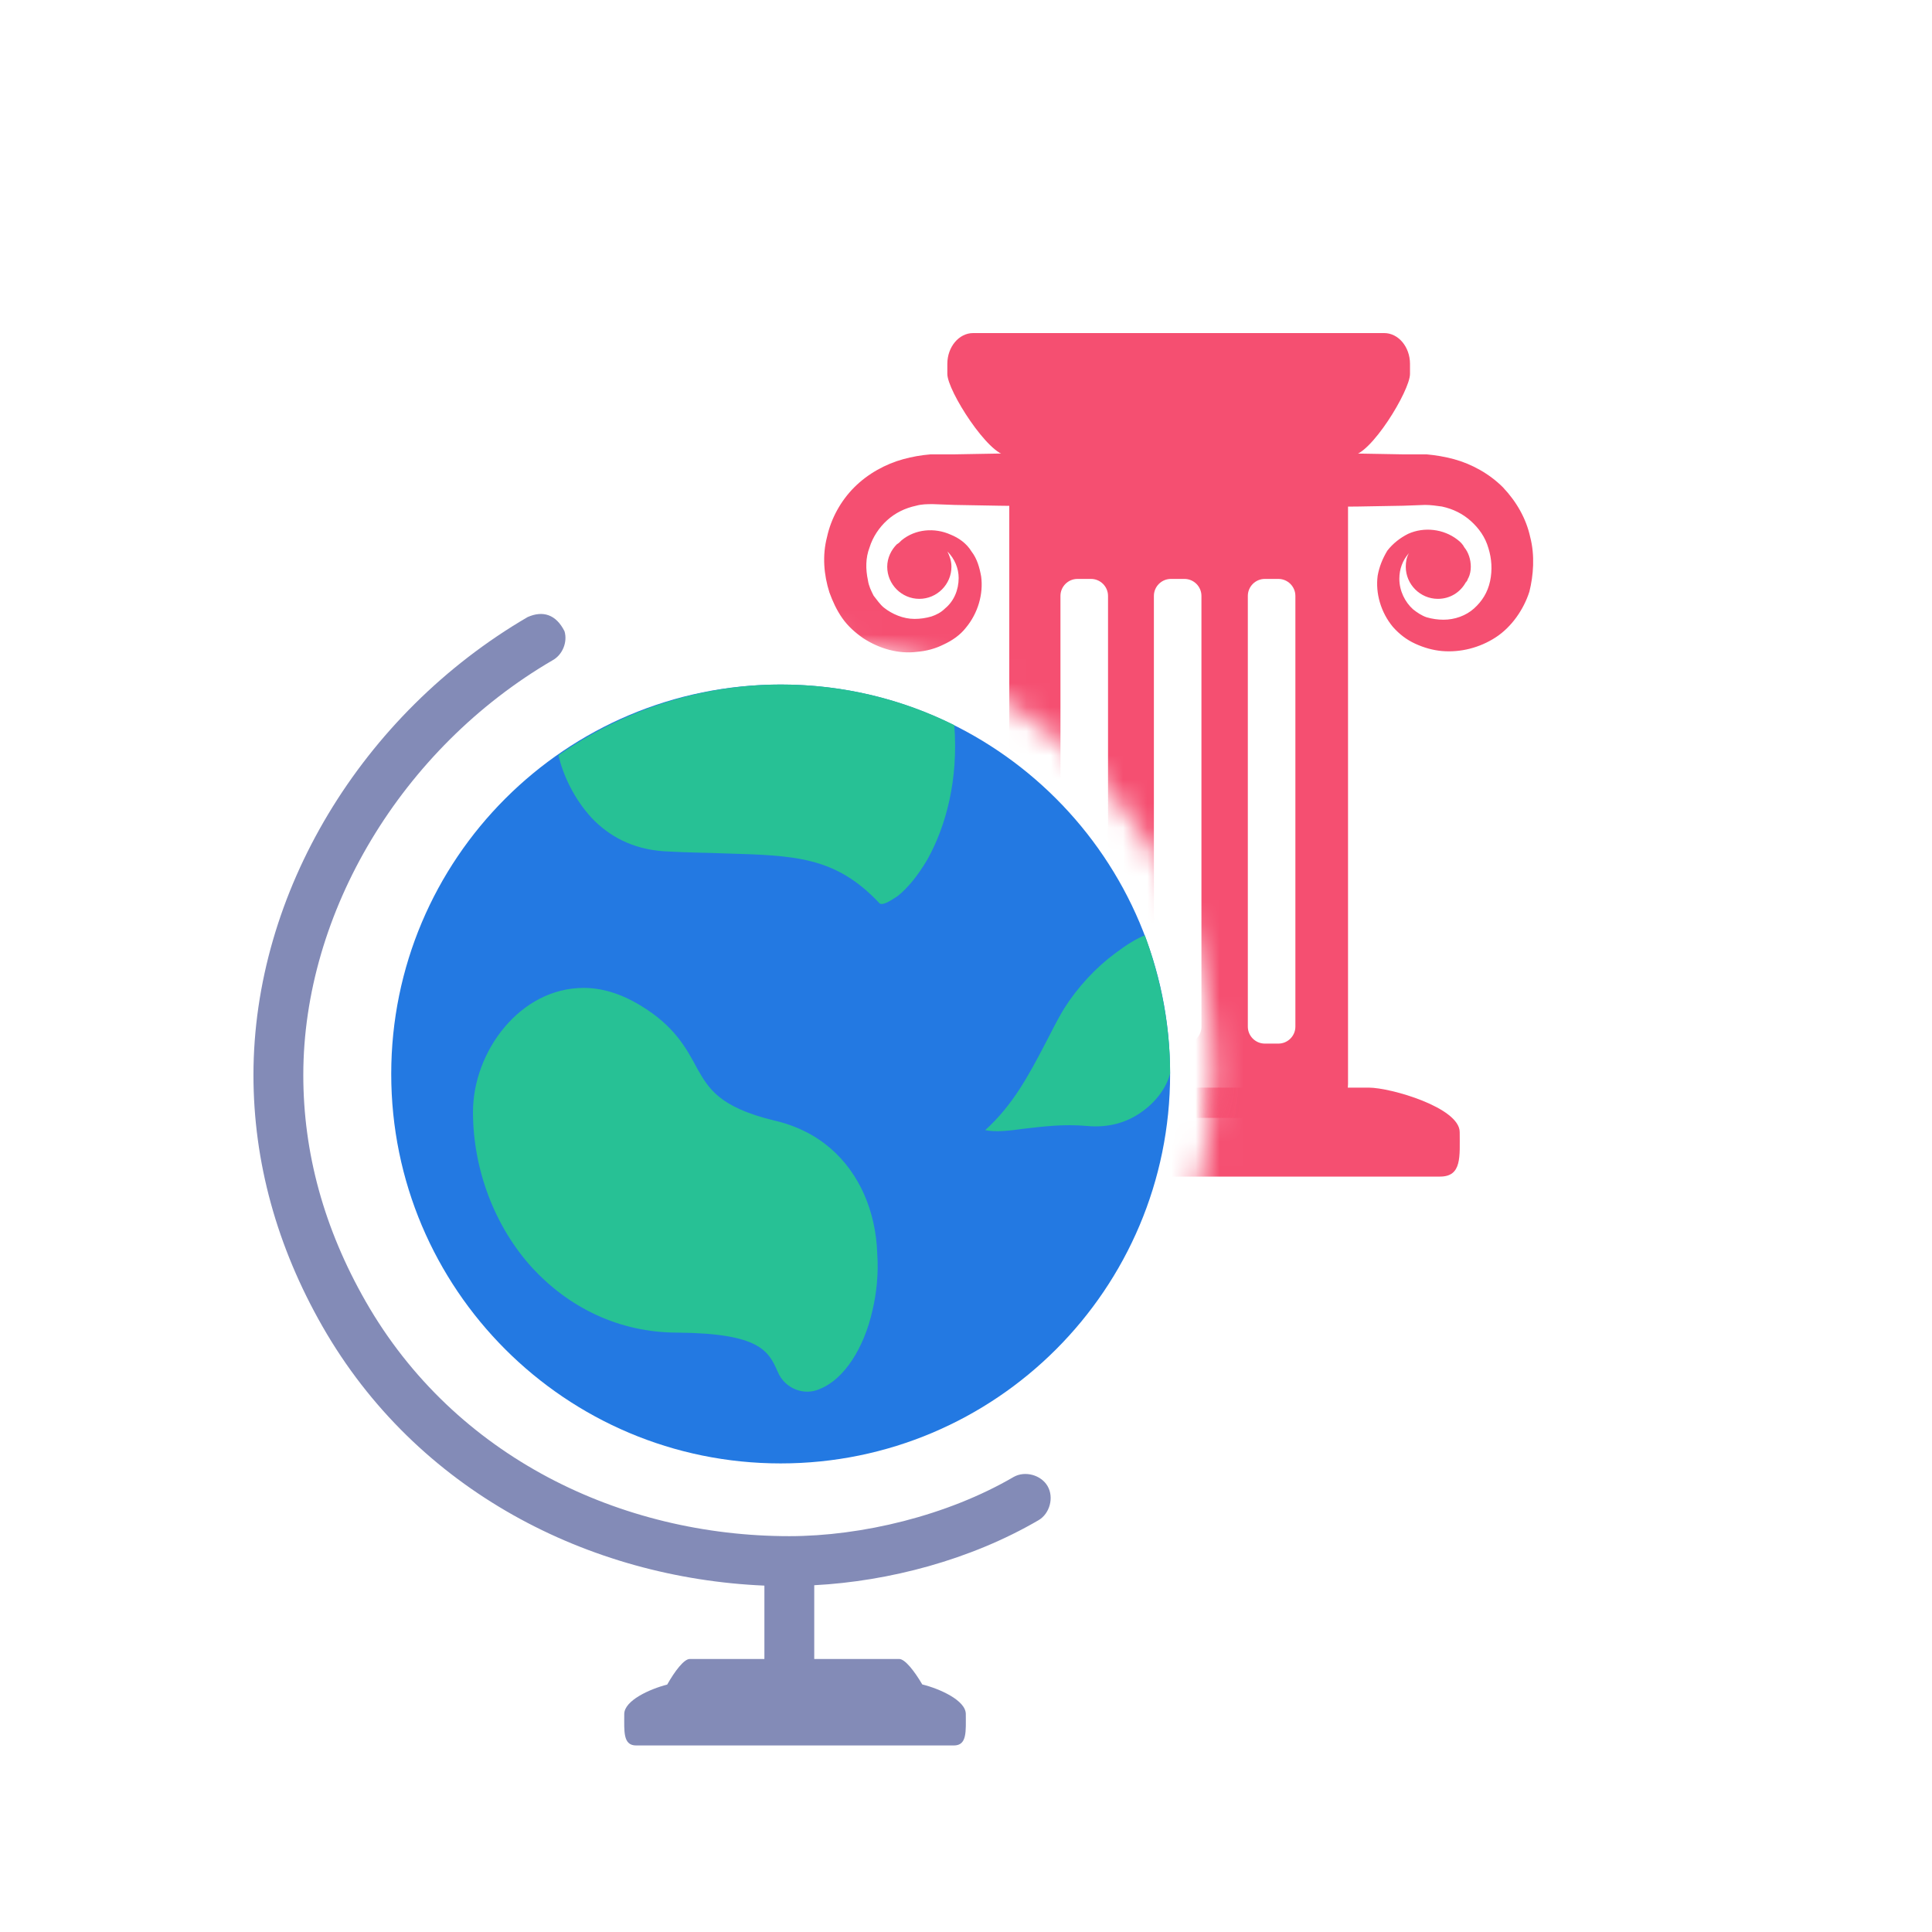 <?xml version="1.0" encoding="UTF-8"?>
<svg width="80px" height="80px" viewBox="0 0 80 80" version="1.1" xmlns="http://www.w3.org/2000/svg" xmlns:xlink="http://www.w3.org/1999/xlink">
    <!-- Generator: sketchtool 55.2 (78181) - https://sketchapp.com -->
    <title>9C28B701-2023-4BE8-9BF7-D341F4D10FD4</title>
    <desc>Created with sketchtool.</desc>
    <defs>
        <filter x="-13.0%" y="-13.0%" width="128.5%" height="126.8%" filterUnits="objectBoundingBox" id="filter-1">
            <feOffset dx="0" dy="2" in="SourceAlpha" result="shadowOffsetOuter1"></feOffset>
            <feGaussianBlur stdDeviation="1" in="shadowOffsetOuter1" result="shadowBlurOuter1"></feGaussianBlur>
            <feColorMatrix values="0 0 0 0 0   0 0 0 0 0.129   0 0 0 0 0.49  0 0 0 0.15 0" type="matrix" in="shadowBlurOuter1" result="shadowMatrixOuter1"></feColorMatrix>
            <feMerge>
                <feMergeNode in="shadowMatrixOuter1"></feMergeNode>
                <feMergeNode in="SourceGraphic"></feMergeNode>
            </feMerge>
        </filter>
        <path d="M0,59.266 L60.598,59.266 L60.598,0.001 L0,0.001 M7.427,32.599 C7.427,22.727 15.458,14.696 25.329,14.696 L25.329,14.696 C35.201,14.696 43.232,22.727 43.232,32.599 L43.232,32.599 C43.232,42.47 35.201,50.501 25.329,50.501 L25.329,50.501 C15.458,50.501 7.427,42.47 7.427,32.599" id="path-2"></path>
        <path d="M0,59.266 L60.598,59.266 L60.598,0.001 L0,0.001 L0,59.266 Z M7.427,32.599 C7.427,22.727 15.458,14.696 25.329,14.696 L25.329,14.696 C35.201,14.696 43.232,22.727 43.232,32.599 L43.232,32.599 C43.232,42.47 35.201,50.501 25.329,50.501 L25.329,50.501 C15.458,50.501 7.427,42.47 7.427,32.599 L7.427,32.599 Z" id="path-4"></path>
        <path d="M0,59.266 L60.598,59.266 L60.598,0.001 L0,0.001 M7.427,32.599 C7.427,22.727 15.458,14.696 25.329,14.696 L25.329,14.696 C35.201,14.696 43.232,22.727 43.232,32.599 L43.232,32.599 C43.232,42.47 35.201,50.501 25.329,50.501 L25.329,50.501 C15.458,50.501 7.427,42.47 7.427,32.599" id="path-6"></path>
        <path d="M0,59.266 L60.598,59.266 L60.598,0.001 L0,0.001 M7.427,32.599 C7.427,22.727 15.458,14.696 25.329,14.696 L25.329,14.696 C35.201,14.696 43.232,22.727 43.232,32.599 L43.232,32.599 C43.232,42.47 35.201,50.501 25.329,50.501 L25.329,50.501 C15.458,50.501 7.427,42.47 7.427,32.599" id="path-8"></path>
    </defs>
    <g id="desktop-v2" stroke="none" stroke-width="1" fill="none" fill-rule="evenodd">
        <g id="assets" transform="translate(-250, -34)">
            <g id="subjects-humanities" transform="translate(250, 34)">
                <circle id="Oval" fill="#FFFFFF" cx="40" cy="40" r="40"></circle>
                <g id="subjects/education-subjects-/-icons-/-discipline-humanities-copy" transform="translate(-6, 8)">
                    <g id="Group-25" filter="url(#filter-1)" transform="translate(12.75, 1.5)">
                        <g id="Group-9" transform="translate(3.355, 13.642)">
                            <path d="M11.742,0.41 C4.874,4.417 0.39,11.817 0.39,19.374 C0.39,22.964 1.359,26.476 3.244,29.775 C7.149,36.611 14.294,40.203 21.547,40.515 L21.547,43.627 L23.611,43.627 L23.611,40.499 C26.707,40.335 30.079,39.451 32.899,37.806 C33.365,37.534 33.544,36.864 33.274,36.397 C33.005,35.93 32.336,35.749 31.867,36.016 C29.117,37.621 25.569,38.467 22.579,38.467 C15.624,38.467 8.724,35.201 5.034,28.743 C3.309,25.725 2.454,22.594 2.454,19.374 C2.454,12.642 6.527,5.844 12.774,2.2 C13.186,1.976 13.404,1.446 13.27,0.997 C12.919,0.297 12.374,0.13 11.742,0.41" id="Fill-3" fill="#838BB7"></path>
                            <path d="M38.347,19.329 C38.347,28.235 31.127,35.455 22.221,35.455 C13.314,35.455 6.095,28.235 6.095,19.329 C6.095,10.423 13.314,3.203 22.221,3.203 C31.127,3.203 38.347,10.423 38.347,19.329" id="Fill-5" fill="#2379E2"></path>
                            <path d="M29.887,45.833 C29.887,45.269 28.812,44.787 28.084,44.607 C27.76,44.054 27.368,43.553 27.13,43.553 L18.456,43.553 C18.217,43.553 17.836,44.058 17.522,44.613 C16.795,44.798 15.744,45.276 15.744,45.833 C15.744,46.549 15.685,47.134 16.239,47.134 L17.643,47.134 L27.988,47.134 L29.392,47.134 C29.946,47.134 29.887,46.549 29.887,45.833" id="Fill-7" fill="#838BB7"></path>
                            <path d="M13.019,6.133 C13.193,6.888 13.628,7.903 14.412,8.745 C15.108,9.47 16.066,10.021 17.4,10.108 C18.387,10.166 19.17,10.166 19.866,10.195 C22.796,10.282 24.479,10.311 26.307,12.255 C26.452,12.4 26.916,12.052 27.061,11.965 C27.467,11.646 27.902,11.124 28.308,10.427 C29.063,9.063 29.585,7.149 29.411,4.886 C27.264,3.812 24.827,3.203 22.245,3.203 C18.822,3.203 15.63,4.306 13.019,6.133 M9.48,20.9 C9.48,18.406 11.424,15.765 14.064,15.765 C14.818,15.765 15.601,15.998 16.414,16.491 C17.806,17.332 18.3,18.231 18.764,19.102 C19.228,19.914 19.663,20.697 21.926,21.249 C23.841,21.684 25.03,22.873 25.669,24.295 C26.017,25.078 26.191,25.919 26.22,26.761 C26.278,27.602 26.191,28.415 26.017,29.14 C25.669,30.677 24.856,31.954 23.87,32.36 C23.202,32.679 22.39,32.36 22.1,31.664 C21.723,30.794 21.346,30.068 17.951,30.039 C15.485,30.039 13.426,28.966 11.946,27.37 C10.379,25.658 9.48,23.28 9.48,20.9 M37.302,13.589 C36.925,13.734 36.519,13.996 36.055,14.344 C35.272,14.924 34.517,15.736 33.966,16.607 C33.647,17.129 33.415,17.622 33.154,18.115 C32.486,19.392 31.819,20.639 30.688,21.655 C31.123,21.742 31.674,21.684 32.283,21.597 C33.066,21.51 33.908,21.394 34.894,21.481 C35.794,21.568 36.548,21.336 37.128,20.929 C37.766,20.494 38.202,19.885 38.347,19.305 C38.347,17.332 37.97,15.417 37.302,13.589" id="Fill-23" fill="#27C195"></path>
                        </g>
                        <g id="Group-22" transform="translate(0.247, 0.276)">
                            <g id="Group-12">
                                <mask id="mask-3" fill="white">
                                    <use xlink:href="#path-2"></use>
                                </mask>
                                <g id="Clip-11"></g>
                                <path d="M52.632,36.944 L30.986,36.944 C30.074,36.944 30.172,36.115 30.172,35.102 C30.172,34.089 33.027,33.26 33.939,33.26 L49.679,33.26 C50.591,33.26 53.446,34.089 53.446,35.102 C53.446,36.115 53.544,36.944 52.632,36.944" id="Fill-10" fill="#F54F71" mask="url(#mask-3)"></path>
                            </g>
                            <g id="Group-15">
                                <mask id="mask-5" fill="white">
                                    <use xlink:href="#path-4"></use>
                                </mask>
                                <g id="Clip-14"></g>
                                <path d="M46.642,30.734 C46.642,31.121 46.326,31.437 45.939,31.437 L45.376,31.437 C44.989,31.437 44.673,31.121 44.673,30.734 L44.673,12.899 C44.673,12.513 44.989,12.196 45.376,12.196 L45.939,12.196 C46.326,12.196 46.642,12.513 46.642,12.899 L46.642,30.734 Z M42.752,30.734 C42.752,31.121 42.436,31.437 42.049,31.437 L41.486,31.437 C41.1,31.437 40.783,31.121 40.783,30.734 L40.783,12.899 C40.783,12.513 41.1,12.196 41.486,12.196 L42.049,12.196 C42.436,12.196 42.752,12.513 42.752,12.899 L42.752,30.734 Z M38.884,30.734 C38.884,31.121 38.567,31.437 38.181,31.437 L37.617,31.437 C37.231,31.437 36.914,31.121 36.914,30.734 L36.914,12.899 C36.914,12.513 37.231,12.196 37.617,12.196 L38.181,12.196 C38.567,12.196 38.884,12.513 38.884,12.899 L38.884,30.734 Z M34.795,8.886 L34.795,33.107 C34.795,33.881 35.428,34.514 36.202,34.514 L47.416,34.514 C48.19,34.514 48.822,33.881 48.822,33.107 L48.822,8.886 L34.795,8.886 Z" id="Fill-13" fill="#F54F71" mask="url(#mask-5)"></path>
                            </g>
                            <g id="Group-18">
                                <mask id="mask-7" fill="white">
                                    <use xlink:href="#path-6"></use>
                                </mask>
                                <g id="Clip-17"></g>
                                <path d="M56.365,10.461 C56.199,9.697 55.8,8.999 55.235,8.401 C54.67,7.836 53.939,7.437 53.208,7.237 C52.842,7.137 52.443,7.071 52.077,7.038 L51.811,7.038 L51.579,7.038 L51.114,7.038 L49.252,7.005 L45.529,6.971 L41.807,6.938 C39.314,6.938 36.854,6.971 34.361,7.005 L32.5,7.038 L32.034,7.038 L31.535,7.038 C31.137,7.071 30.771,7.137 30.405,7.237 C29.674,7.437 28.943,7.836 28.378,8.401 C27.813,8.966 27.414,9.697 27.248,10.461 C27.048,11.226 27.115,12.024 27.347,12.755 C27.48,13.121 27.646,13.486 27.879,13.819 C28.112,14.151 28.411,14.417 28.744,14.649 C29.408,15.082 30.206,15.314 30.97,15.215 C31.369,15.182 31.735,15.082 32.067,14.916 C32.433,14.749 32.765,14.517 32.998,14.217 C33.497,13.619 33.729,12.821 33.63,12.09 C33.563,11.724 33.463,11.359 33.231,11.06 C33.031,10.727 32.699,10.494 32.367,10.362 C31.702,10.063 30.904,10.129 30.339,10.594 C30.272,10.661 30.206,10.727 30.14,10.761 C29.907,10.993 29.741,11.326 29.741,11.691 C29.741,12.422 30.339,13.021 31.07,13.021 C31.801,13.021 32.4,12.422 32.4,11.691 C32.4,11.459 32.333,11.259 32.234,11.06 C32.533,11.359 32.699,11.758 32.699,12.157 C32.699,12.655 32.5,13.121 32.134,13.42 C31.968,13.586 31.768,13.686 31.569,13.752 C31.336,13.819 31.104,13.852 30.871,13.852 C30.405,13.852 29.94,13.652 29.607,13.387 C29.441,13.254 29.309,13.054 29.176,12.888 C29.076,12.688 28.976,12.489 28.943,12.256 C28.843,11.791 28.843,11.326 29.009,10.893 C29.142,10.461 29.408,10.063 29.741,9.763 C30.073,9.464 30.472,9.265 30.937,9.165 C31.17,9.099 31.402,9.099 31.635,9.099 L32.533,9.132 L34.394,9.165 C36.887,9.198 39.347,9.232 41.807,9.232 L45.529,9.232 L49.252,9.198 L51.114,9.165 L52.011,9.132 C52.244,9.132 52.476,9.165 52.709,9.198 C53.174,9.298 53.573,9.498 53.906,9.797 C54.238,10.096 54.504,10.461 54.637,10.927 C54.77,11.359 54.803,11.824 54.704,12.289 C54.604,12.755 54.371,13.121 54.039,13.42 C53.706,13.719 53.241,13.885 52.776,13.885 C52.543,13.885 52.31,13.852 52.077,13.785 C51.878,13.719 51.679,13.586 51.513,13.453 C51.18,13.154 50.947,12.688 50.947,12.19 C50.947,11.791 51.08,11.425 51.346,11.126 C51.246,11.292 51.213,11.492 51.213,11.691 C51.213,12.422 51.811,13.021 52.543,13.021 C53.041,13.021 53.474,12.755 53.706,12.323 L53.706,12.356 C53.706,12.323 53.739,12.289 53.739,12.289 C53.773,12.256 53.773,12.19 53.806,12.157 C53.872,12.024 53.906,11.857 53.906,11.691 C53.906,11.392 53.806,11.093 53.64,10.893 C53.573,10.761 53.474,10.661 53.341,10.561 C52.776,10.129 51.978,10.029 51.313,10.328 C50.981,10.494 50.681,10.727 50.449,11.026 C50.249,11.359 50.116,11.691 50.05,12.057 C49.95,12.788 50.183,13.586 50.681,14.184 C50.947,14.483 51.246,14.716 51.612,14.882 C51.978,15.049 52.343,15.148 52.709,15.182 C53.474,15.248 54.271,15.049 54.936,14.616 C55.601,14.184 56.099,13.453 56.332,12.722 C56.498,12.057 56.565,11.226 56.365,10.461" id="Fill-16" fill="#F54F71" mask="url(#mask-7)"></path>
                            </g>
                            <g id="Group-21">
                                <mask id="mask-9" fill="white">
                                    <use xlink:href="#path-8"></use>
                                </mask>
                                <g id="Clip-20"></g>
                                <path d="M48.982,7.084 C49.746,7.084 51.388,4.408 51.388,3.707 L51.388,3.291 C51.388,2.59 50.908,2.016 50.321,2.016 L33.297,2.016 C32.71,2.016 32.23,2.59 32.23,3.291 L32.23,3.707 C32.23,4.408 33.946,7.084 34.709,7.084 L48.982,7.084 Z" id="Fill-19" fill="#F54F71" mask="url(#mask-9)"></path>
                            </g>
                        </g>
                    </g>
                </g>
            </g>
        </g>
    </g>
</svg>
